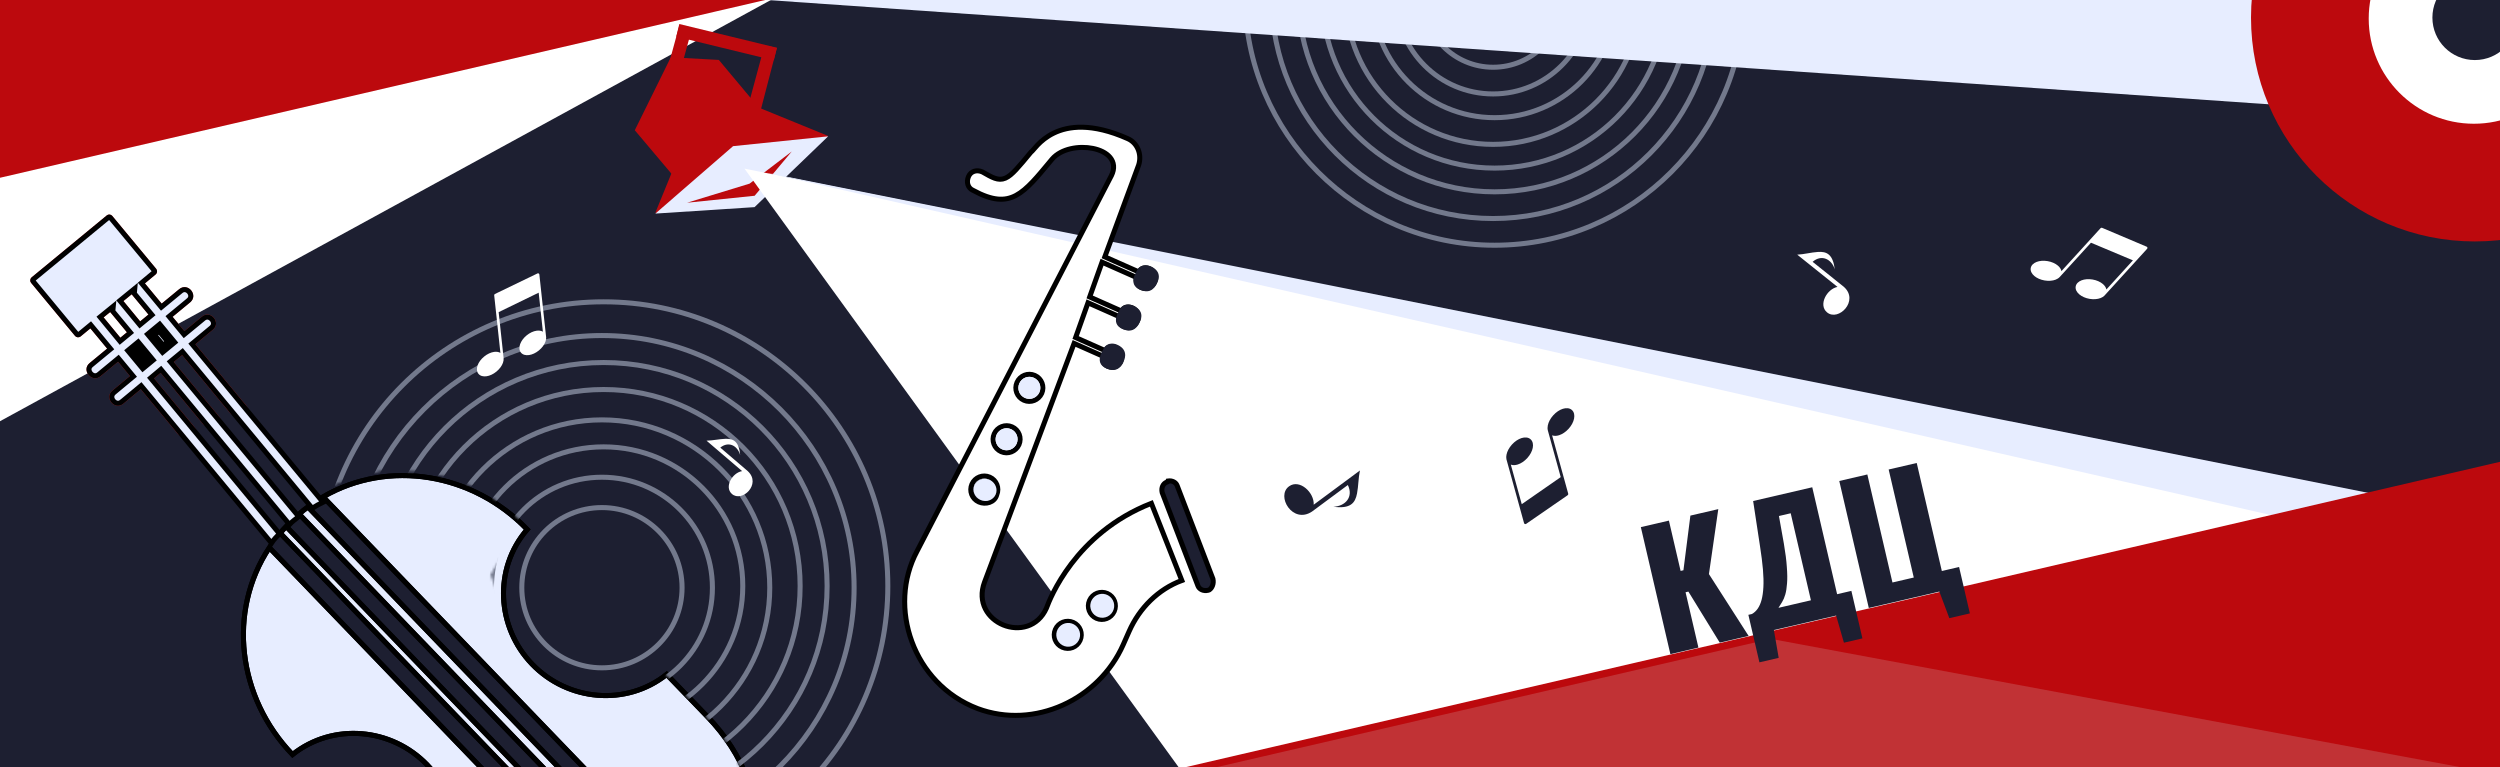 <svg width="994" height="305" viewBox="0 0 994 305" fill="none" xmlns="http://www.w3.org/2000/svg">
<rect x="0" y="0" width="994" height="305" fill="#333333" stroke="none"/>
<g clip-path="url(#clip0_613_2622)">
<rect width="994" height="305" fill="#1D1F31"/>
<circle cx="594.25" cy="-1.75" r="99.25" stroke="#73798C" stroke-width="2"/>
<circle cx="593.66" cy="-1.16" r="88.046" stroke="#73798C" stroke-width="2"/>
<circle cx="594.25" cy="-1.75" r="78.021" stroke="#73798C" stroke-width="2"/>
<circle cx="594.251" cy="-1.749" r="68.585" stroke="#73798C" stroke-width="2"/>
<circle cx="593.661" cy="-1.16" r="58.56" stroke="#73798C" stroke-width="2"/>
<circle cx="594.25" cy="-1.75" r="48.535" stroke="#73798C" stroke-width="2"/>
<circle cx="593.661" cy="-1.16" r="38.51" stroke="#73798C" stroke-width="2"/>
<circle cx="593.661" cy="-1.16" r="27.896" stroke="#73798C" stroke-width="2"/>
<path d="M996 -4L296.5 -36L305.001 6.02037e-06L996 48L996 -4Z" fill="#E7EDFF"/>
<path d="M-219.967 75.977L267.02 -177.439L306.5 -0L-180.137 265.911L-219.967 75.977Z" fill="white"/>
<path d="M319.197 63.731L285.802 23.824L266.714 22.779L252.393 51.782L272.124 75.184L283.323 76.541L302.493 77.71L319.197 63.731Z" fill="#BC090D"/>
<path d="M308.887 18.989L270.098 9.545L268.879 14.552L307.668 23.996L308.887 18.989Z" fill="#BC090D"/>
<path d="M270.003 10.5L259.506 49.017L264.477 50.372L274.975 11.855L270.003 10.5Z" fill="#BC090D"/>
<path d="M303.971 18.052L293.64 56.315L298.819 57.791L308.894 19.052L303.971 18.052Z" fill="#BC090D"/>
<path d="M329.256 54.049L281.086 34.365L260.541 84.641L300.323 80.534L329.256 54.049Z" fill="#BC090D"/>
<path d="M329.272 54.205L291.473 58.107L260.563 84.923L300.008 82.359L329.272 54.205Z" fill="#E7EDFF"/>
<path d="M314.813 60.221L298.038 73.012L273.186 80.604L300.044 77.831L314.813 60.221Z" fill="#BC090D"/>
<path d="M296.005 67.047L537.854 400.491L1096.55 228.104L296.005 67.047Z" fill="white"/>
<path d="M304.699 68.651L930.33 211.031L997.726 207.185L304.699 68.651Z" fill="#E7EDFF"/>
<rect x="468" y="305.815" width="560.386" height="130.634" transform="rotate(-13.079 468 305.815)" fill="#BC090D"/>
<rect x="-35" y="4.405" width="346.467" height="72.475" transform="rotate(-13.079 -35 4.405)" fill="#BC090D"/>
<path d="M722.802 100.173C720.049 100.357 717.386 101.112 714.577 101.251L730.579 114.068L730.576 114.075C726.311 114.933 722.901 121.256 726.419 124.187C730.94 127.985 739.366 119.547 733.092 114.024C728.96 110.714 724.828 107.405 720.696 104.095C724.282 101.013 728.258 103.02 729.517 107.113C728.756 100.999 726.254 99.942 722.802 100.173Z" fill="white"/>
<path d="M1005 310L704 254L445 314L1005 310Z" fill="#D9D9D9" fill-opacity="0.2"/>
<path d="M539.552 196.218C540.13 193.203 540.064 190.123 540.707 187.061L522.335 200.667L522.328 200.662C522.604 195.829 516.73 190.375 512.569 193.334C507.186 197.128 513.932 208.577 521.674 203.384C526.417 199.871 531.161 196.357 535.905 192.844C538.226 197.573 534.934 201.286 530.154 201.486C536.978 202.393 538.828 199.998 539.552 196.218Z" fill="#1D1F31"/>
<path d="M853.636 98.162C853.593 98.126 853.546 98.097 853.494 98.076L835.796 90.583C835.587 90.494 835.347 90.545 835.196 90.711L819.631 107.792C819.467 106.977 818.937 106.215 818.2 105.594C817.191 104.742 815.768 104.102 814.138 103.823C812.508 103.544 810.965 103.676 809.747 104.147C808.529 104.618 807.592 105.466 807.411 106.62C807.229 107.773 807.857 108.892 808.867 109.744C809.877 110.596 811.299 111.234 812.93 111.513C814.56 111.792 816.103 111.661 817.321 111.191C817.967 110.941 818.532 110.583 818.948 110.131C818.955 110.125 818.962 110.118 818.969 110.111L831.368 96.504L848.052 103.517L837.506 115.09C837.339 114.281 836.809 113.524 836.077 112.906C835.067 112.054 833.645 111.414 832.015 111.135C830.385 110.856 828.842 110.989 827.625 111.459C826.407 111.93 825.47 112.779 825.289 113.933C825.108 115.086 825.735 116.203 826.745 117.055C827.755 117.907 829.177 118.547 830.808 118.826C832.438 119.105 833.98 118.972 835.197 118.501C835.758 118.285 836.258 117.987 836.653 117.618L836.656 117.614C836.785 117.493 836.902 117.365 837.006 117.23L853.69 98.921C853.786 98.816 853.835 98.675 853.825 98.532C853.815 98.389 853.747 98.255 853.637 98.161L853.636 98.162Z" fill="white"/>
<path d="M606.66 208.352C606.715 208.335 606.768 208.309 606.815 208.276L623.301 196.896C623.496 196.762 623.585 196.522 623.523 196.297L617.118 173.09C617.929 173.4 618.898 173.358 619.857 173.057C621.173 172.644 622.531 171.751 623.686 170.474C624.842 169.196 625.586 167.766 625.849 166.433C626.112 165.1 625.886 163.803 624.968 163C624.05 162.197 622.713 162.125 621.397 162.538C620.082 162.951 618.725 163.845 617.569 165.123C616.413 166.4 615.669 167.83 615.405 169.163C615.265 169.87 615.266 170.566 615.433 171.185C615.435 171.194 615.438 171.204 615.44 171.214L620.541 189.701L605.045 200.458L600.706 184.733C601.514 185.037 602.477 184.994 603.431 184.695C604.747 184.282 606.105 183.389 607.261 182.111C608.416 180.834 609.159 179.404 609.422 178.071C609.686 176.738 609.459 175.441 608.541 174.639C607.623 173.836 606.287 173.765 604.972 174.178C603.656 174.59 602.298 175.484 601.142 176.761C599.987 178.039 599.244 179.468 598.981 180.801C598.86 181.415 598.843 182.02 598.95 182.574L598.951 182.578C598.986 182.759 599.033 182.933 599.095 183.101L605.96 207.977C605.999 208.12 606.096 208.241 606.228 208.312C606.36 208.383 606.516 208.398 606.661 208.354L606.66 208.352Z" fill="#1D1F31"/>
<path d="M681.021 100.174C678.229 100.263 675.508 100.933 672.661 100.974L688.394 114.507L688.39 114.515C684.045 115.231 680.37 121.508 683.824 124.597C688.263 128.6 697.087 120.362 690.937 114.552C686.875 111.057 682.813 107.563 678.75 104.068C682.488 101.077 686.439 103.249 687.566 107.434C687.015 101.221 684.521 100.063 681.021 100.174Z" fill="#1D1F31"/>
<path d="M664.138 260.077L652.398 209.583L663.557 206.989L668.209 226.999L669.331 226.738L672.097 205.003L683.193 202.424L679.474 228.257L695.244 252.845L683.774 255.511L671.302 235.216L670.18 235.477L675.296 257.482L664.138 260.077ZM699.542 263.344L695.151 244.456L696.585 244.122C697.473 243.609 698.23 242.908 698.855 242.018C699.512 241.076 700.028 239.905 700.403 238.504C700.778 237.102 701.019 235.404 701.124 233.408C701.23 231.412 701.17 229.083 700.945 226.419C700.71 223.714 700.321 220.629 699.779 217.163L697.048 199.202L720.55 193.739L730.434 236.253L736.107 234.934L740.498 253.822L733.142 255.532L730.045 244.754L705.297 250.507L707.21 261.561L699.542 263.344ZM707.12 241.673L720.023 238.673L711.98 204.076L707.305 205.163L709.265 216.14C709.888 219.762 710.282 222.869 710.446 225.459C710.652 228.039 710.678 230.223 710.524 232.011C710.402 233.748 710.171 235.203 709.831 236.378C709.491 237.552 709.065 238.549 708.555 239.368C708.086 240.178 707.608 240.946 707.12 241.673ZM775.055 245.788L771.085 235.212L743.033 241.734L731.294 191.241L742.453 188.646L752.438 231.597L760.916 229.626L750.93 186.675L762.089 184.081L772.074 227.032L778.932 225.438L783.221 243.889L775.055 245.788Z" fill="#1D1F31"/>
<mask id="mask0_613_2622" style="mask-type:alpha" maskUnits="userSpaceOnUse" x="-27" y="55" width="169" height="144">
<rect x="-26.605" y="110.725" width="142.743" height="95.066" transform="rotate(-22.585 -26.605 110.725)" fill="#D9D9D9"/>
</mask>
<g mask="url(#mask0_613_2622)">
<path d="M229.18 343.541C232.226 345.809 236.391 341.817 234.242 338.686L236.889 336.146C239.936 338.378 244.101 334.422 241.951 331.291L245.262 328.116C248.307 330.385 252.436 326.392 250.323 323.262L255.19 318.557L263.79 327.49L248.004 342.63L232.219 357.771L223.619 348.837L229.185 343.535L229.18 343.541ZM186.872 372.352L170.794 355.651C184.28 340.064 182.993 316.794 168.822 302.074C154.688 287.391 131.445 285.182 115.303 298.008C93.467 275.324 89.308 241.174 106.084 215.749L224.203 338.449L217.974 344.384C215.522 346.736 215.443 350.661 217.798 353.107L227.744 363.401C230.062 365.847 233.991 365.924 236.447 363.573L269.422 331.945C271.836 329.63 271.916 325.668 269.598 323.259L259.652 312.928C257.333 310.519 253.404 310.442 250.95 312.756L245.42 318.096L127.448 195.548C153.483 180.437 187.003 186.052 208.618 208.503C195.132 224.09 196.42 247.36 210.554 262.042C224.725 276.763 247.968 278.975 264.072 266.146L280.189 282.847C340.614 345.654 247.337 435.12 186.874 372.347L186.872 372.352ZM110.403 209.964C111.145 209.064 111.965 208.166 112.784 207.305L231.912 331.053L229.343 333.517L110.395 209.956L110.403 209.964ZM117.925 202.377C119.053 201.371 120.217 200.442 121.417 199.549L240.25 323.026L237.056 326.126L117.925 202.377Z" fill="#1D1F31"/>
<path d="M229.18 343.541C232.226 345.809 236.391 341.817 234.242 338.686L236.889 336.146C239.936 338.378 244.101 334.422 241.951 331.291L245.262 328.116C248.307 330.385 252.436 326.392 250.323 323.262L255.19 318.557L263.79 327.49L248.004 342.63L232.219 357.771L223.619 348.837L229.185 343.535L229.18 343.541ZM186.872 372.352L170.794 355.651C184.28 340.064 182.993 316.794 168.822 302.074C154.688 287.391 131.445 285.182 115.303 298.008C93.467 275.324 89.308 241.174 106.084 215.749L224.203 338.449L217.974 344.384C215.522 346.736 215.443 350.661 217.798 353.107L227.744 363.401C230.062 365.847 233.991 365.924 236.447 363.573L269.422 331.945C271.836 329.63 271.916 325.668 269.598 323.259L259.652 312.928C257.333 310.519 253.404 310.442 250.95 312.756L245.42 318.096L127.448 195.548C153.483 180.437 187.003 186.052 208.618 208.503C195.132 224.09 196.42 247.36 210.554 262.042C224.725 276.763 247.968 278.975 264.072 266.146L280.189 282.847C340.614 345.654 247.337 435.12 186.874 372.347L186.872 372.352ZM110.403 209.964C111.145 209.064 111.965 208.166 112.784 207.305L231.912 331.053L229.343 333.517L110.395 209.956L110.403 209.964ZM117.925 202.377C119.053 201.371 120.217 200.442 121.417 199.549L240.25 323.026L237.056 326.126L117.925 202.377Z" fill="#1D1F31"/>
<path d="M12.572 110.285L42.478 85.637C43.113 85.112 44.094 85.205 44.621 85.839L62.114 106.913C62.636 107.584 62.542 108.563 61.907 109.088L57.609 112.67L64.281 120.725L71.242 114.98C74.702 112.125 79.043 117.362 75.581 120.217L68.62 125.962L73.32 131.637L80.281 125.892C83.741 123.036 88.079 128.309 84.62 131.129L77.697 136.877L130.03 200.052C127.889 200.983 125.839 202.109 123.954 203.429L72.409 141.206L69.108 143.93L120.195 205.562C118.525 206.94 116.458 208.245 115.073 210.09L63.858 148.265L61.269 150.435L112.547 212.375C110.712 213.957 109.33 215.363 108.087 217.659L55.982 154.761L49.059 160.509C45.6 163.365 41.258 158.127 44.721 155.272L51.644 149.524L46.943 143.849L39.982 149.594C36.558 152.453 32.185 147.177 35.644 144.357L42.605 138.612L35.932 130.557L32.034 133.774C31.361 134.295 30.38 134.202 29.855 133.569L12.366 112.457C11.841 111.823 11.934 110.844 12.573 110.282L12.572 110.285ZM52.358 117.003L49.06 119.692L55.728 127.785L59.03 125.06L52.357 117.005L52.358 117.003ZM43.807 124.06L41.186 126.19L47.855 134.283L50.48 132.117L43.807 124.062L43.807 124.06ZM56.894 145.195L52.193 139.521L54.818 137.354L59.519 143.029L56.894 145.195ZM64.77 138.694L60.07 133.02L63.371 130.295L68.072 135.97L64.77 138.694Z" fill="#C23336"/>
</g>
<path d="M230.179 345.543C233.225 347.812 237.39 343.819 235.241 340.688L237.888 338.149C240.935 340.38 245.1 336.425 242.95 333.294L246.261 330.119C249.306 332.388 253.435 328.394 251.322 325.264L256.189 320.56L264.789 329.493L249.003 344.633L233.218 359.773L224.618 350.84L230.184 345.538L230.179 345.543ZM187.871 374.354L171.793 357.653C185.279 342.066 183.992 318.797 169.821 304.076C155.687 289.394 132.444 287.184 116.302 300.01C94.466 277.327 90.306 243.176 107.083 217.751L225.202 340.452L218.973 346.387C216.521 348.739 216.442 352.663 218.797 355.11L228.743 365.404C231.061 367.849 234.99 367.927 237.446 365.575L270.421 333.948C272.835 331.632 272.915 327.671 270.597 325.262L260.651 314.93C258.332 312.522 254.403 312.444 251.949 314.759L246.419 320.099L128.447 197.551C154.482 182.44 188.002 188.055 209.617 210.506C196.131 226.093 197.419 249.362 211.553 264.045C225.724 278.766 248.967 280.978 265.071 268.148L281.188 284.85C341.614 347.657 248.336 437.122 187.873 374.35L187.871 374.354ZM111.402 211.967C112.144 211.067 112.964 210.169 113.783 209.308L232.911 333.055L230.342 335.519L111.394 211.959L111.402 211.967ZM118.924 204.38C120.052 203.373 121.216 202.445 122.416 201.551L241.249 325.028L238.055 328.128L118.924 204.38Z" fill="#E7EDFF"/>
<path d="M230.179 345.543C233.225 347.812 237.39 343.819 235.241 340.688L237.888 338.149C240.935 340.38 245.1 336.425 242.95 333.294L246.261 330.119C249.306 332.388 253.435 328.394 251.322 325.264L256.189 320.56L264.789 329.493L249.003 344.633L233.218 359.773L224.618 350.84L230.184 345.538L230.179 345.543ZM187.871 374.354L171.793 357.653C185.279 342.066 183.992 318.797 169.821 304.076C155.687 289.394 132.444 287.184 116.302 300.01C94.466 277.327 90.306 243.176 107.083 217.751L225.202 340.452L218.973 346.387C216.521 348.739 216.442 352.663 218.797 355.11L228.743 365.404C231.061 367.849 234.99 367.927 237.446 365.575L270.421 333.948C272.835 331.632 272.915 327.671 270.597 325.262L260.651 314.93C258.332 312.522 254.403 312.444 251.949 314.759L246.419 320.099L128.447 197.551C154.482 182.44 188.002 188.055 209.617 210.506C196.131 226.093 197.419 249.362 211.553 264.045C225.724 278.766 248.967 280.978 265.071 268.148L281.188 284.85C341.614 347.657 248.336 437.122 187.873 374.35L187.871 374.354ZM111.402 211.967C112.144 211.067 112.964 210.169 113.783 209.308L232.911 333.055L230.342 335.519L111.394 211.959L111.402 211.967ZM118.924 204.38C120.052 203.373 121.216 202.445 122.416 201.551L241.249 325.028L238.055 328.128L118.924 204.38Z" fill="#E7EDFF"/>
<path d="M230.179 345.543C233.225 347.812 237.39 343.819 235.241 340.688L237.888 338.149C240.935 340.38 245.1 336.425 242.95 333.294L246.261 330.119C249.306 332.388 253.435 328.394 251.322 325.264L256.189 320.56L264.789 329.493L249.003 344.633L233.218 359.773L224.618 350.84L230.184 345.538L230.179 345.543ZM187.871 374.354L171.793 357.653C185.279 342.066 183.992 318.797 169.821 304.076C155.687 289.394 132.444 287.184 116.302 300.01C94.466 277.327 90.306 243.176 107.083 217.751L225.202 340.452L218.973 346.387C216.521 348.739 216.442 352.663 218.797 355.11L228.743 365.404C231.061 367.849 234.99 367.927 237.446 365.575L270.421 333.948C272.835 331.632 272.915 327.671 270.597 325.262L260.651 314.93C258.332 312.522 254.403 312.444 251.949 314.759L246.419 320.099L128.447 197.551C154.482 182.44 188.002 188.055 209.617 210.506C196.131 226.093 197.419 249.362 211.553 264.045C225.724 278.766 248.967 280.978 265.071 268.148L281.188 284.85C341.614 347.657 248.336 437.122 187.873 374.35L187.871 374.354ZM111.402 211.967C112.144 211.067 112.964 210.169 113.783 209.308L232.911 333.055L230.342 335.519L111.394 211.959L111.402 211.967ZM118.924 204.38C120.052 203.373 121.216 202.445 122.416 201.551L241.249 325.028L238.055 328.128L118.924 204.38Z" stroke="black" stroke-width="2"/>
<path d="M230.179 345.543C233.225 347.812 237.39 343.819 235.241 340.688L237.888 338.149C240.935 340.38 245.1 336.425 242.95 333.294L246.261 330.119C249.306 332.388 253.435 328.394 251.322 325.264L256.189 320.56L264.789 329.493L249.003 344.633L233.218 359.773L224.618 350.84L230.184 345.538L230.179 345.543ZM187.871 374.354L171.793 357.653C185.279 342.066 183.992 318.797 169.821 304.076C155.687 289.394 132.444 287.184 116.302 300.01C94.466 277.327 90.306 243.176 107.083 217.751L225.202 340.452L218.973 346.387C216.521 348.739 216.442 352.663 218.797 355.11L228.743 365.404C231.061 367.849 234.99 367.927 237.446 365.575L270.421 333.948C272.835 331.632 272.915 327.671 270.597 325.262L260.651 314.93C258.332 312.522 254.403 312.444 251.949 314.759L246.419 320.099L128.447 197.551C154.482 182.44 188.002 188.055 209.617 210.506C196.131 226.093 197.419 249.362 211.553 264.045C225.724 278.766 248.967 280.978 265.071 268.148L281.188 284.85C341.614 347.657 248.336 437.122 187.873 374.35L187.871 374.354ZM111.402 211.967C112.144 211.067 112.964 210.169 113.783 209.308L232.911 333.055L230.342 335.519L111.394 211.959L111.402 211.967ZM118.924 204.38C120.052 203.373 121.216 202.445 122.416 201.551L241.249 325.028L238.055 328.128L118.924 204.38Z" stroke="black" stroke-width="2"/>
<path d="M13.137 111.819C12.98 111.63 12.978 111.283 13.208 111.057L43.114 86.408L43.114 86.408C43.323 86.236 43.675 86.267 43.852 86.479C43.852 86.479 43.852 86.479 43.852 86.479L61.331 107.537C61.531 107.804 61.464 108.157 61.271 108.317L61.267 108.32L56.969 111.903L56.203 112.541L56.838 113.309L63.511 121.364L64.147 122.132L64.918 121.496L71.879 115.751C72.531 115.213 73.164 115.093 73.708 115.18C74.277 115.271 74.828 115.603 75.237 116.096C75.645 116.589 75.868 117.19 75.85 117.763C75.834 118.311 75.598 118.908 74.945 119.446L74.944 119.447L67.983 125.192L67.21 125.83L67.849 126.601L72.55 132.275L73.187 133.044L73.957 132.408L80.918 126.663C81.569 126.125 82.2 126.007 82.743 126.096C83.312 126.189 83.864 126.523 84.273 127.019C84.683 127.515 84.905 128.118 84.888 128.69C84.871 129.235 84.637 129.825 83.988 130.354L83.981 130.36L77.058 136.109L76.29 136.747L76.926 137.516L128.426 199.685C126.943 200.391 125.507 201.193 124.145 202.091L73.18 140.568L72.543 139.799L71.773 140.435L68.472 143.16L67.698 143.798L68.338 144.569L118.774 205.416C118.612 205.542 118.446 205.669 118.277 205.798L118.208 205.851C117.781 206.178 117.336 206.519 116.897 206.875C116.279 207.377 115.656 207.922 115.082 208.533L64.629 147.628L63.987 146.853L63.216 147.5L60.627 149.669L59.865 150.308L60.499 151.073L111.158 212.267C109.944 213.365 108.901 214.472 107.952 215.929L56.752 154.123L56.114 153.352L55.343 153.992L48.423 159.739C48.423 159.739 48.422 159.739 48.422 159.739C47.77 160.277 47.138 160.397 46.593 160.31C46.024 160.219 45.473 159.887 45.065 159.394C44.656 158.901 44.434 158.3 44.451 157.727C44.468 157.179 44.704 156.582 45.357 156.044L45.359 156.042L52.282 150.293L53.051 149.655L52.414 148.886L47.713 143.211L47.077 142.443L46.307 143.078L39.346 148.824L39.342 148.827C38.701 149.362 38.076 149.48 37.535 149.392C36.968 149.299 36.414 148.965 36.002 148.467C35.59 147.969 35.365 147.365 35.38 146.794C35.395 146.249 35.628 145.66 36.275 145.132L36.28 145.128L43.241 139.383L44.014 138.745L43.375 137.974L36.702 129.919L36.066 129.151L35.296 129.786L31.413 132.991C31.144 133.191 30.786 133.125 30.625 132.931L13.137 111.819ZM53.392 116.687L53.58 114.717L51.726 116.228L48.428 118.918L47.649 119.553L48.288 120.329L54.956 128.422L55.593 129.194L56.365 128.556L59.666 125.832L60.439 125.194L59.8 124.423L53.392 116.687ZM44.842 123.744L45.029 121.779L43.177 123.284L40.556 125.415L39.774 126.05L40.414 126.827L47.083 134.92L47.719 135.692L48.491 135.055L51.116 132.889L51.889 132.251L51.25 131.48L44.842 123.744ZM56.124 145.834L56.76 146.602L57.53 145.966L60.155 143.8L60.928 143.162L60.289 142.391L55.588 136.717L54.952 135.948L54.181 136.584L51.557 138.75L50.784 139.388L51.423 140.159L56.124 145.834ZM64 139.333L64.637 140.101L65.407 139.466L68.708 136.741L69.481 136.103L68.842 135.332L64.142 129.657L63.505 128.889L62.735 129.524L59.433 132.249L58.66 132.887L59.299 133.658L64 139.333ZM58.109 142.896L57.028 143.789L53.602 139.654L54.684 138.761L58.109 142.896ZM66.663 135.837L64.904 137.288L61.479 133.153L63.237 131.702L66.663 135.837Z" fill="#E7EDFF" stroke="black" stroke-width="2"/>
<g clip-path="url(#clip1_613_2622)">
<path d="M391.455 231.457L391.455 231.458C389.953 235.475 390.283 239.137 391.794 242.111C393.294 245.065 395.924 247.275 398.922 248.495C401.919 249.715 405.342 249.97 408.463 248.94C411.606 247.903 414.383 245.581 416.069 241.776C416.086 241.736 416.122 241.643 416.176 241.5C417.347 238.407 427.325 212.065 457.785 200.124L469.892 230.789C460.517 234.283 453.074 241.682 448.937 251.02L446.581 256.338C436.931 278.119 411.331 290.181 388.7 281.734C362.984 271.918 352.71 241.341 364.652 219.079L364.656 219.072L364.659 219.066L441.889 69.826L441.893 69.819L441.897 69.811C442.582 68.428 442.86 67.099 442.746 65.852C442.632 64.601 442.128 63.5 441.359 62.571C439.846 60.742 437.313 59.578 434.559 59.017C431.781 58.451 428.635 58.469 425.742 59.134C422.856 59.798 420.131 61.128 418.302 63.271L418.302 63.271L418.294 63.281C417.891 63.764 417.497 64.24 417.109 64.706C414.762 67.534 412.68 70.04 410.682 72.158C408.355 74.623 406.198 76.497 403.955 77.693C401.736 78.876 399.409 79.407 396.703 79.149C393.973 78.888 390.805 77.818 386.932 75.705L386.896 75.686L386.858 75.669C384.827 74.769 384.096 72.42 385.103 70.145C386.02 68.076 388.322 67.371 390.57 68.344L390.607 68.365C392.543 69.475 394.116 70.376 395.493 70.86C396.957 71.373 398.298 71.453 399.727 70.841C401.076 70.264 402.411 69.107 403.996 67.416C405.566 65.742 407.476 63.434 409.972 60.417C410.009 60.393 410.038 60.372 410.058 60.357C410.17 60.275 410.27 60.18 410.351 60.097C410.515 59.931 410.708 59.708 410.908 59.472C410.946 59.428 410.985 59.383 411.024 59.336C411.423 58.867 411.929 58.273 412.573 57.605C413.987 56.14 416.055 54.337 418.96 52.925C424.725 50.121 434.007 48.751 448.397 55.126C452.291 56.851 454.072 61.406 452.741 65.594L439.595 101.241L439.27 102.121L440.128 102.501L452.065 107.79L452.783 108.108L453.262 107.485C454.096 106.402 455.684 106.212 457.235 106.899C458.999 107.681 460.114 109.886 459.183 111.986C458.176 114.26 455.944 115.297 453.913 114.397C453.18 114.073 452.658 113.629 452.306 113.078C451.95 112.522 451.727 111.795 451.693 110.848L451.671 110.223L451.099 109.97L439.162 104.681L438.176 104.245L437.815 105.26L433.568 117.195L433.257 118.069L434.105 118.444L445.172 123.347L445.891 123.666L446.37 123.043C447.203 121.96 448.791 121.77 450.342 122.457C452.107 123.239 453.221 125.444 452.291 127.544C451.283 129.818 449.051 130.855 447.02 129.955C446.287 129.63 445.766 129.187 445.413 128.635C445.057 128.079 444.835 127.352 444.801 126.406L444.778 125.781L444.206 125.527L433.574 120.817L432.588 120.38L432.227 121.396L427.98 133.33L427.669 134.204L428.517 134.58L438.714 139.098L439.433 139.416L439.912 138.793C440.745 137.71 442.333 137.52 443.885 138.207C444.732 138.583 445.371 139.494 445.692 140.671C446.015 141.853 445.943 143.045 445.639 143.731C444.851 145.511 442.645 146.628 440.563 145.705C439.829 145.381 439.308 144.937 438.955 144.386C438.6 143.83 438.377 143.103 438.343 142.156L438.32 141.531L437.749 141.278L428.025 136.97L427.056 136.541L426.684 137.533L391.455 231.457ZM405.12 176.838L405.124 176.83L405.127 176.821C406.334 174.098 405.124 170.931 402.402 169.725C399.68 168.519 396.521 169.75 395.315 172.474C394.108 175.198 395.318 178.365 398.04 179.571C400.776 180.783 403.877 179.513 405.12 176.838ZM414.175 156.398L414.179 156.39L414.183 156.382C415.389 153.658 414.179 150.492 411.457 149.286C408.735 148.08 405.577 149.311 404.37 152.035C403.163 154.759 404.373 157.925 407.095 159.131C409.832 160.344 412.933 159.073 414.175 156.398ZM386.453 192.477C385.246 195.201 386.456 198.367 389.178 199.573C390.517 200.167 392.084 200.221 393.419 199.757C394.743 199.297 395.912 198.293 396.303 196.737C397.446 194.033 396.233 190.921 393.54 189.728C390.818 188.522 387.659 189.753 386.453 192.477ZM419.635 250.24C418.428 252.964 419.639 256.131 422.361 257.337C425.077 258.54 428.221 257.357 429.448 254.588C430.655 251.864 429.444 248.697 426.723 247.491C424.001 246.285 420.842 247.516 419.635 250.24ZM435.924 245.827C438.646 247.032 441.805 245.801 443.011 243.077C444.218 240.354 443.008 237.187 440.286 235.981C437.564 234.775 434.405 236.006 433.199 238.73C431.992 241.454 433.202 244.621 435.924 245.827Z" fill="white" stroke="black" stroke-width="2"/>
<path d="M463.833 191.732L464.218 191.583L464.368 191.243C466.12 190.987 467.543 191.806 468.027 193.068L482.264 230.18C482.691 232.134 481.875 233.828 480.85 234.503L480.374 234.688C478.439 235.142 476.832 234.297 476.311 232.94L462.072 195.822C461.624 193.881 462.474 192.26 463.833 191.732Z" fill="#1D1F31" stroke="black" stroke-width="2"/>
<path d="M452.47 106.875C452.47 106.875 450.984 109.161 450.694 110.884C450.386 112.647 450.947 114.794 454.804 115.696C458.66 116.597 460.098 112.391 460.098 112.391C460.098 112.391 462.66 108.209 457.64 105.985C454.162 104.444 452.47 106.875 452.47 106.875Z" fill="#1D1F31"/>
<path d="M445.542 122.513C445.542 122.513 444.056 124.798 443.766 126.521C443.458 128.284 444.019 130.432 447.876 131.333C451.749 132.194 453.17 128.028 453.17 128.028C453.17 128.028 455.732 123.846 450.712 121.622C447.251 120.041 445.542 122.513 445.542 122.513Z" fill="#1D1F31"/>
<path d="M439.133 138.047C439.133 138.047 437.63 140.372 437.322 142.135C437.014 143.897 437.518 146.068 441.374 146.969C445.389 147.94 446.73 143.739 446.73 143.739C446.73 143.739 449.261 139.306 444.281 137.099C440.842 135.576 439.133 138.047 439.133 138.047Z" fill="#1D1F31"/>
<path d="M407.5 158.217C409.705 159.194 412.288 158.191 413.268 155.977C414.249 153.763 413.257 151.177 411.052 150.2C408.847 149.223 406.265 150.226 405.284 152.44C404.303 154.654 405.296 157.24 407.5 158.217Z" fill="#E7EDFF"/>
<path d="M398.445 178.656C400.65 179.633 403.232 178.63 404.213 176.416C405.194 174.203 404.202 171.616 401.997 170.639C399.792 169.662 397.21 170.665 396.229 172.879C395.248 175.093 396.24 177.679 398.445 178.656Z" fill="#E7EDFF"/>
<path d="M389.583 198.659C391.788 199.636 394.37 198.633 395.351 196.419C396.332 194.205 395.339 191.619 393.135 190.642C390.93 189.665 388.347 190.668 387.367 192.882C386.386 195.096 387.378 197.682 389.583 198.659Z" fill="#1D1F31"/>
<path d="M389.86 198.782C392.195 199.816 394.884 198.861 395.865 196.647C396.846 194.433 395.747 191.799 393.411 190.765C391.076 189.73 388.387 190.686 387.406 192.899C386.425 195.113 387.524 197.747 389.86 198.782Z" fill="#E7EDFF"/>
<circle cx="424.716" cy="252.41" r="4.731" transform="rotate(40.434 424.716 252.41)" fill="#E7EDFF"/>
<circle cx="438.254" cy="240.866" r="4.758" transform="rotate(40.434 438.254 240.866)" fill="#E7EDFF"/>
</g>
<circle cx="984" cy="7" r="89" fill="#BC090D"/>
<circle cx="983.616" cy="7.384" r="41.815" fill="white"/>
<circle cx="984" cy="7" r="16.879" fill="#1D1F31"/>
<mask id="mask1_613_2622" style="mask-type:alpha" maskUnits="userSpaceOnUse" x="105" y="96" width="274" height="211">
<path d="M136.789 190.547L129.839 193.79L105.64 96.5H358.544L377.952 306.5H295.316L290.952 297.286L290.933 297.247L290.908 297.212L284.908 288.712L284.888 288.682L284.863 288.656L275.363 278.656L275.361 278.654L264.361 267.154L264.155 266.939L263.868 267.018L238.549 273.968L206.897 258.637L195.554 228.551L206.896 209.811L208.354 208.354L208.72 207.987L208.34 207.634L201.34 201.134L201.313 201.108L201.282 201.087L190.282 193.587L190.229 193.551L190.169 193.53L177.669 189.03L177.63 189.015L177.589 189.008L166.589 187.008L166.554 187.002L166.518 187L152.518 186.5L152.445 186.498L152.375 186.516L136.875 190.516L136.83 190.527L136.789 190.547Z" fill="#C4C4C4" stroke="#73798C"/>
</mask>
<g mask="url(#mask1_613_2622)">
<circle cx="240" cy="233" r="113" stroke="#73798C" stroke-width="2"/>
<circle cx="239.329" cy="233.671" r="100.259" stroke="#73798C" stroke-width="2"/>
<circle cx="239.999" cy="233" r="88.859" stroke="#73798C" stroke-width="2"/>
<circle cx="240.001" cy="233.001" r="78.129" stroke="#73798C" stroke-width="2"/>
<circle cx="239.33" cy="233.671" r="66.729" stroke="#73798C" stroke-width="2"/>
<circle cx="240" cy="233" r="55.329" stroke="#73798C" stroke-width="2"/>
<circle cx="239.329" cy="233.671" r="43.929" stroke="#73798C" stroke-width="2"/>
<circle cx="239.329" cy="233.67" r="31.859" stroke="#73798C" stroke-width="2"/>
</g>
<path d="M213.857 108.671C213.803 108.679 213.751 108.695 213.702 108.719L196.784 116.892C196.584 116.988 196.467 117.201 196.491 117.423L198.963 140.312C198.26 139.893 197.359 139.782 196.428 139.917C195.152 140.102 193.764 140.733 192.508 141.759C191.25 142.784 190.351 144.018 189.91 145.235C189.469 146.451 189.486 147.71 190.215 148.61C190.943 149.51 192.168 149.786 193.444 149.601C194.721 149.416 196.107 148.783 197.364 147.758C198.622 146.732 199.522 145.499 199.963 144.283C200.197 143.637 200.299 142.98 200.237 142.371L200.237 142.371C200.237 142.361 200.236 142.352 200.235 142.342L198.266 124.109L214.177 116.37L215.852 131.879C215.151 131.467 214.254 131.358 213.329 131.492C212.052 131.676 210.665 132.308 209.408 133.333C208.151 134.359 207.253 135.592 206.812 136.809C206.371 138.026 206.388 139.284 207.117 140.184C207.845 141.084 209.069 141.358 210.345 141.173C211.622 140.989 213.009 140.357 214.266 139.332C215.523 138.306 216.421 137.073 216.862 135.856C217.065 135.296 217.17 134.728 217.154 134.189L217.154 134.189L217.153 134.184C217.148 134.009 217.13 133.837 217.098 133.669L214.448 109.134L214.448 109.134C214.433 108.993 214.362 108.864 214.25 108.776C214.139 108.689 213.996 108.65 213.856 108.67L213.857 108.671Z" fill="white"/>
<path d="M288.413 174.471C285.909 174.557 283.47 175.165 280.916 175.209L295.061 187.308L295.058 187.315C291.163 187.968 287.882 193.607 290.988 196.369C294.979 199.948 302.873 192.538 297.343 187.342C293.691 184.217 290.038 181.093 286.386 177.969C289.73 175.277 293.28 177.215 294.302 180.966C293.791 175.395 291.552 174.362 288.413 174.471Z" fill="white"/>
</g>
<defs>
<clipPath id="clip0_613_2622">
<rect width="994" height="305" fill="white"/>
</clipPath>
<clipPath id="clip1_613_2622">
<rect width="156.583" height="233.452" fill="white" transform="translate(400.542 32.831) rotate(23.895)"/>
</clipPath>
</defs>
</svg>
